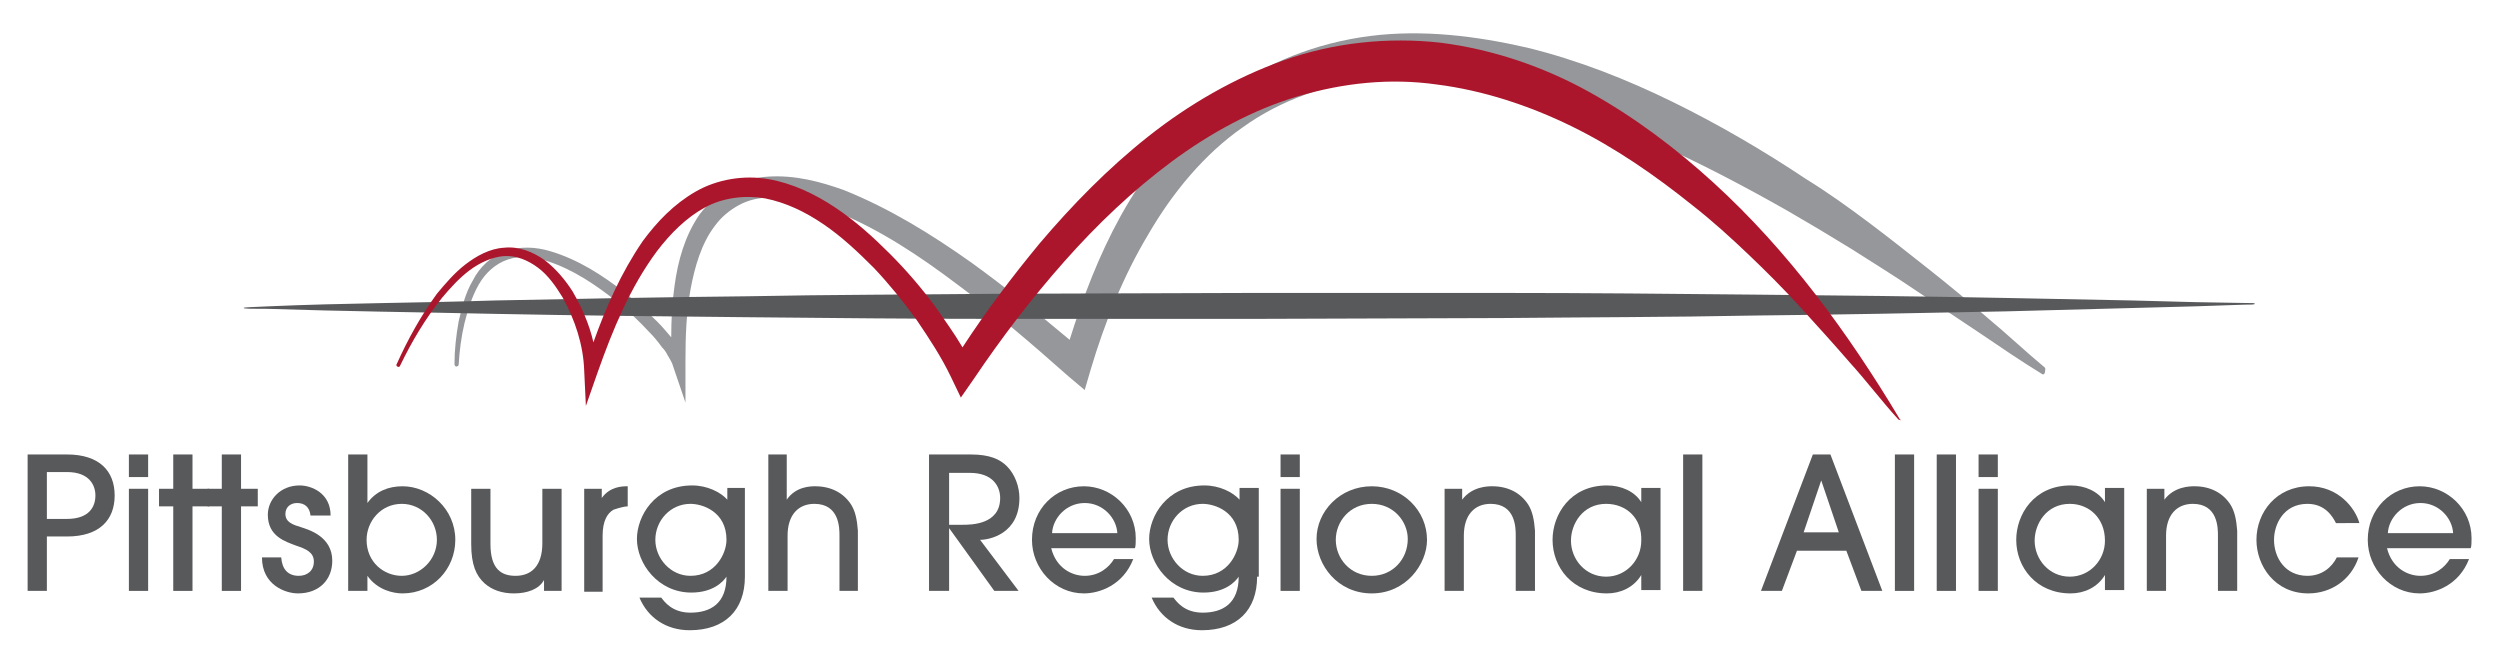 <?xml version="1.0" encoding="utf-8"?>
<!-- Generator: Adobe Illustrator 20.1.0, SVG Export Plug-In . SVG Version: 6.00 Build 0)  -->
<svg version="1.1" id="Layer_1" xmlns="http://www.w3.org/2000/svg" xmlns:xlink="http://www.w3.org/1999/xlink" x="0px" y="0px"
	 viewBox="0 0 298.7 80" style="enable-background:new 0 0 298.7 80;" xml:space="preserve">
<style type="text/css">
	.st0{fill:#95979A;}
	.st1{fill:#58595B;}
	.st2{fill:#AC162C;}
</style>
<g>
	<g>
		<path class="st0" d="M244.3,43.9L244.3,43.9c-2.3-1.9-4.5-4-6.8-5.9c-2.3-2-4.6-3.9-7-5.8c-2.4-1.9-4.8-3.8-7.2-5.6
			c-2.4-1.8-4.9-3.6-7.5-5.2c-5.1-3.4-10.4-6.5-15.9-9.2c-5.5-2.7-11.3-5-17.4-6.5c-6.1-1.4-12.5-2.2-18.8-1.4
			c-6.3,0.8-12.6,3.2-17.7,7.1c-5.1,3.9-9.1,9-12.1,14.4c-2.6,4.7-4.5,9.7-6.1,14.8c-3.8-3.2-7.7-6.3-11.7-9.2
			c-4.8-3.4-9.8-6.5-15.3-8.7c-2.8-1-5.8-1.8-9-1.6c-1.6,0.1-3.2,0.5-4.6,1.3c-1.4,0.8-2.6,1.9-3.6,3.2c-1.8,2.6-2.6,5.6-3,8.5
			c-0.3,2.1-0.4,4.1-0.4,6.2c-0.6-0.7-1.1-1.3-1.7-1.9c-1.2-1.2-2.5-2.3-3.8-3.4c-2.7-2.1-5.6-4-9-5c-1.7-0.5-3.5-0.6-5.3,0
			c-1.7,0.6-3.1,1.9-3.9,3.5c-0.9,1.5-1.3,3.2-1.7,4.9c-0.3,1.7-0.5,3.4-0.5,5.1c0,0.1,0.1,0.3,0.2,0.3c0.1,0,0.3-0.1,0.3-0.2
			c0.1-1.7,0.3-3.3,0.7-5c0.4-1.6,0.9-3.2,1.7-4.6c0.8-1.4,2-2.5,3.5-3c1.5-0.5,3.1-0.3,4.7,0.2c3.1,1,5.9,2.9,8.5,5
			c1.3,1.1,2.5,2.2,3.6,3.4c0.6,0.6,1.1,1.2,1.6,1.9c0.3,0.3,0.5,0.6,0.7,1c0.2,0.3,0.4,0.7,0.5,0.9l1.6,4.7l0-5
			c0-2.9,0.1-5.7,0.6-8.5c0.5-2.7,1.3-5.5,2.9-7.6c0.8-1.1,1.8-1.9,2.9-2.5c1.1-0.6,2.4-0.9,3.7-0.9c2.6-0.1,5.3,0.7,7.9,1.7
			c5.2,2.1,10,5.3,14.5,8.7c4.6,3.4,8.9,7.1,13.3,11l1.9,1.6l0.7-2.4c1.7-5.7,3.9-11.2,6.9-16.2c2.9-5,6.7-9.6,11.3-12.8
			c4.6-3.3,10.1-5.2,15.7-5.7c5.6-0.5,11.4,0.2,17,1.7c11.3,2.9,22,8.1,32.4,14c2.6,1.5,5.1,3,7.7,4.6c2.5,1.6,5.1,3.2,7.6,4.9
			l7.5,5c2.5,1.7,5,3.4,7.6,5c0.1,0.1,0.2,0,0.3-0.1C244.4,44.1,244.4,44,244.3,43.9z"/>
		<path class="st1" d="M32,36.9c9,0.3,18.1,0.4,27.1,0.6c10,0.2,20.1,0.3,30.1,0.4c10,0.1,20.1,0.2,30.1,0.2l30.1,0l30.1-0.1
			c10-0.1,20.1-0.1,30.1-0.3c10-0.1,20.1-0.3,30.1-0.5l15.1-0.4l7.5-0.2l5.9-0.2c0.7,0,1.2,0,1.2-0.1c0-0.1-0.2-0.1-1.2-0.1
			l-5.9-0.1l-7.5-0.2l-15.1-0.3c-10-0.2-20.1-0.3-30.1-0.4c-10-0.1-20.1-0.2-30.1-0.2l-30.1,0l-30.1,0.1c-10,0.1-20.1,0.1-30.1,0.3
			c-10,0.1-20.1,0.3-30.1,0.5c-9,0.3-17.9,0.3-27,0.7c-2,0.1-3,0.1-3,0.2C29.2,36.9,30.1,36.9,32,36.9z"/>
		<path class="st2" d="M227,50.1L227,50.1c-6.1-10.2-13.3-20.1-22.3-28.3c-4.5-4.1-9.4-7.8-14.8-10.8c-5.4-3-11.5-5.1-17.8-5.9
			c-6.3-0.7-12.8,0-18.7,2.1c-5.9,2.1-11.4,5.3-16.2,9.1c-4.8,3.8-9.1,8.2-13,12.8c-3.3,4-6.4,8.1-9.2,12.4c-1-1.7-2.1-3.2-3.2-4.8
			c-1.7-2.3-3.5-4.4-5.5-6.4c-2-2-4.1-3.9-6.5-5.5c-2.4-1.6-5.1-2.9-8-3.4c-2.9-0.5-6.1,0-8.7,1.5c-2.6,1.5-4.6,3.6-6.3,5.9
			c-2.6,3.8-4.4,7.9-5.9,12.1c-0.5-2.2-1.4-4.2-2.5-6.1c-0.9-1.4-2-2.7-3.3-3.7c-1.4-1-3.1-1.7-4.9-1.5c-1.7,0.1-3.3,1-4.6,2
			c-1.3,1-2.4,2.3-3.4,3.5c-1.9,2.6-3.5,5.5-4.8,8.4c-0.1,0.1,0,0.3,0.1,0.3c0.1,0.1,0.3,0,0.3-0.1c1.4-2.9,3-5.6,5-8.1
			c1-1.2,2.1-2.4,3.3-3.3c1.2-0.9,2.7-1.6,4.1-1.7c1.5-0.1,2.9,0.5,4.1,1.4c1.2,0.9,2.1,2.2,2.9,3.5c1.5,2.7,2.5,5.7,2.6,8.8
			l0.2,4.2l1.4-4c1.8-5.1,3.9-10.2,7.1-14.5c1.6-2.1,3.5-4,5.7-5.2c2.2-1.2,4.8-1.5,7.2-1.1c2.5,0.5,4.8,1.6,7,3.1
			c2.2,1.5,4.1,3.3,6,5.2c1.8,1.9,3.5,4,5.1,6.2c1.5,2.2,3,4.5,4.1,6.8l1.2,2.5l1.6-2.3c3.3-4.9,6.9-9.6,10.8-14
			c3.9-4.4,8.1-8.4,12.8-11.9c4.6-3.4,9.7-6.2,15.1-7.8c5.4-1.6,11-2.2,16.6-1.4c5.5,0.7,11,2.5,16.1,5c5.1,2.5,9.9,5.8,14.5,9.5
			c2.3,1.8,4.5,3.8,6.6,5.8c2.1,2,4.2,4.1,6.2,6.3c2,2.2,4,4.4,5.9,6.6c2,2.2,3.8,4.6,5.8,6.8c0.1,0.1,0.2,0.1,0.3,0
			C227.1,50.4,227.1,50.2,227,50.1z"/>
	</g>
	<g>
		<path class="st1" d="M5.6,70.6H3.3V54.3H8c3.9,0,5.7,2,5.7,4.9c0,2.9-1.8,4.9-5.7,4.9H5.6V70.6z M5.6,62H8c2.7,0,3.4-1.5,3.4-2.8
			c0-1.2-0.7-2.8-3.4-2.8H5.6V62z"/>
		<path class="st1" d="M17.7,57h-2.3v-2.7h2.3V57z M17.7,70.6h-2.3V58.4h2.3V70.6z"/>
		<path class="st1" d="M23,70.6h-2.3V60.5H19v-2.1h1.7v-4.1H23v4.1h2v2.1h-2V70.6z"/>
		<path class="st1" d="M28.8,70.6h-2.3V60.5h-1.7v-2.1h1.7v-4.1h2.3v4.1h2v2.1h-2V70.6z"/>
		<path class="st1" d="M37.1,61.6c-0.1-1-0.7-1.5-1.6-1.5c-0.8,0-1.4,0.5-1.4,1.3c0,1,0.9,1.3,1.9,1.6c0.9,0.3,3.7,1.1,3.7,4
			c0,2.2-1.5,3.9-4.1,3.9c-1.5,0-4.3-1-4.3-4.3h2.3c0.1,1.4,0.8,2.2,2.1,2.2c1,0,1.8-0.6,1.8-1.7c0-1.1-0.9-1.5-2.1-1.9
			c-1.3-0.5-3.4-1.1-3.4-3.7c0-1.8,1.5-3.5,3.8-3.5c1.4,0,3.7,0.9,3.7,3.6H37.1z"/>
		<path class="st1" d="M41.6,70.6V54.3h2.3v5.8h0c1-1.4,2.5-2,4.2-2c3.2,0,6.3,2.7,6.3,6.4c0,3.5-2.7,6.4-6.3,6.4
			c-1.1,0-3-0.4-4.2-2.1h0v1.8H41.6z M48,68.8c2.2,0,4.2-1.9,4.2-4.3c0-2.3-1.8-4.3-4.2-4.3c-2.5,0-4.2,2.1-4.2,4.3
			C43.8,67.2,45.9,68.8,48,68.8z"/>
		<path class="st1" d="M58.6,58.4V65c0,3,1.3,3.8,3,3.8c1.9,0,3.2-1.2,3.2-3.9v-6.5h2.3v12.2H65v-1.3h0c-0.6,1.1-2,1.6-3.6,1.6
			c-1.4,0-2.6-0.4-3.5-1.2c-1-0.9-1.6-2.2-1.6-4.7v-6.6H58.6z"/>
		<path class="st1" d="M69.8,70.6V58.4h2.1v1.1h0c1-1.4,2.5-1.4,3.1-1.4v2.4c-0.4,0-1.1,0.2-1.7,0.4c-0.7,0.4-1.3,1.3-1.3,3.1v6.7
			H69.8z"/>
		<path class="st1" d="M89,68.9c0,4-2.4,6.4-6.6,6.4c-2.8,0-5-1.5-6-3.9H79c0.4,0.5,1.3,1.8,3.5,1.8c2.4,0,4.3-1.1,4.3-4.3h0
			c-0.4,0.6-1.6,1.9-4.2,1.9c-4,0-6.5-3.5-6.5-6.4c0-2.7,2.1-6.4,6.6-6.4c1.8,0,3.4,0.8,4.2,1.7v-1.4H89V68.9z M82.5,60.2
			c-2.4,0-4.2,2-4.2,4.3c0,2.2,1.8,4.3,4.2,4.3c3,0,4.3-2.7,4.3-4.3C86.8,61.1,83.9,60.2,82.5,60.2z"/>
		<path class="st1" d="M100.3,70.6V64c0-0.9,0-3.8-3-3.8c-1.9,0-3.2,1.3-3.2,3.8v6.6h-2.3V54.3H94v5.4h0c1.1-1.6,2.9-1.6,3.4-1.6
			c1.9,0,3.4,0.8,4.3,2.2c0.5,0.8,0.7,1.8,0.8,3.1v7.2H100.3z"/>
		<path class="st1" d="M118.8,70.6l-5.4-7.5h0v7.5H111V54.3h5c2.3,0,3.5,0.6,4.3,1.4c1,1,1.5,2.5,1.5,3.8c0,4.3-3.6,5-4.7,5l4.6,6.1
			H118.8z M113.4,62.7h1.6c1,0,4.5,0,4.5-3.2c0-1.4-0.9-3-3.6-3h-2.5V62.7z"/>
		<path class="st1" d="M125.6,65.5c0.6,2.4,2.5,3.3,4,3.3c1.7,0,2.9-1,3.5-2h2.3c-1.2,3.1-4,4.1-5.9,4.1c-3.5,0-6.2-3-6.2-6.4
			c0-3.7,2.8-6.4,6.2-6.4c3.3,0,6.2,2.7,6.2,6.2c0,0.4,0,1-0.1,1.2H125.6z M133.5,63.7c-0.1-1.8-1.7-3.6-3.9-3.6
			c-2.2,0-3.8,1.8-3.9,3.6H133.5z"/>
		<path class="st1" d="M150.2,68.9c0,4-2.4,6.4-6.6,6.4c-2.8,0-5-1.5-6-3.9h2.6c0.4,0.5,1.3,1.8,3.5,1.8c2.4,0,4.3-1.1,4.3-4.3h0
			c-0.4,0.6-1.6,1.9-4.2,1.9c-4,0-6.5-3.5-6.5-6.4c0-2.7,2.1-6.4,6.6-6.4c1.8,0,3.4,0.8,4.2,1.7v-1.4h2.3V68.9z M143.7,60.2
			c-2.4,0-4.2,2-4.2,4.3c0,2.2,1.8,4.3,4.2,4.3c3,0,4.3-2.7,4.3-4.3C148,61.1,145.1,60.2,143.7,60.2z"/>
		<path class="st1" d="M155.2,57H153v-2.7h2.3V57z M155.2,70.6H153V58.4h2.3V70.6z"/>
		<path class="st1" d="M163.9,70.9c-4.1,0-6.6-3.4-6.6-6.5c0-3.3,2.8-6.3,6.6-6.3c3.7,0,6.6,2.9,6.6,6.4
			C170.5,67.4,168,70.9,163.9,70.9z M163.9,60.2c-2.6,0-4.3,2.1-4.3,4.3c0,2.2,1.7,4.3,4.3,4.3c2.5,0,4.3-2,4.3-4.4
			C168.2,62.3,166.5,60.2,163.9,60.2z"/>
		<path class="st1" d="M181.1,70.6V64c0-0.9,0-3.8-3-3.8c-1.9,0-3.2,1.3-3.2,3.8v6.6h-2.3V58.4h2.1v1.3h0c1.2-1.6,3.1-1.6,3.6-1.6
			c1.9,0,3.4,0.8,4.3,2.2c0.5,0.8,0.7,1.8,0.8,3.1v7.2H181.1z"/>
		<path class="st1" d="M196.1,70.6v-1.9h0c-0.9,1.5-2.5,2.2-4.1,2.2c-4.1,0-6.5-3.1-6.5-6.4c0-3,2.1-6.5,6.5-6.5
			c1.7,0,3.3,0.7,4.1,2h0v-1.7h2.3v12.2H196.1z M191.9,60.2c-2.8,0-4.2,2.4-4.2,4.4c0,2.2,1.7,4.3,4.2,4.3c2.4,0,4.2-2,4.2-4.3
			C196.2,61.9,194.3,60.2,191.9,60.2z"/>
		<path class="st1" d="M203.4,70.6h-2.3V54.3h2.3V70.6z"/>
		<path class="st1" d="M222.4,70.6l-1.8-4.8h-5.9l-1.8,4.8h-2.5l6.2-16.3h2.1l6.2,16.3H222.4z M219.7,63.6l-2.1-6.2h0l-2.1,6.2
			H219.7z"/>
		<path class="st1" d="M228.7,70.6h-2.3V54.3h2.3V70.6z"/>
		<path class="st1" d="M233.7,70.6h-2.3V54.3h2.3V70.6z"/>
		<path class="st1" d="M238.7,57h-2.3v-2.7h2.3V57z M238.7,70.6h-2.3V58.4h2.3V70.6z"/>
		<path class="st1" d="M251.5,70.6v-1.9h0c-0.9,1.5-2.5,2.2-4.1,2.2c-4.1,0-6.5-3.1-6.5-6.4c0-3,2.1-6.5,6.5-6.5
			c1.7,0,3.3,0.7,4.1,2h0v-1.7h2.3v12.2H251.5z M247.3,60.2c-2.8,0-4.2,2.4-4.2,4.4c0,2.2,1.7,4.3,4.2,4.3c2.4,0,4.2-2,4.2-4.3
			C251.5,61.9,249.6,60.2,247.3,60.2z"/>
		<path class="st1" d="M265,70.6V64c0-0.9,0-3.8-3-3.8c-1.9,0-3.2,1.3-3.2,3.8v6.6h-2.3V58.4h2.1v1.3h0c1.2-1.6,3.1-1.6,3.6-1.6
			c1.9,0,3.4,0.8,4.3,2.2c0.5,0.8,0.7,1.8,0.8,3.1v7.2H265z"/>
		<path class="st1" d="M279.1,62.5c-0.4-0.8-1.3-2.3-3.4-2.3c-2.9,0-4,2.5-4,4.3c0,2.1,1.3,4.3,4,4.3c1.7,0,2.9-1,3.5-2.2h2.6
			c-0.9,2.7-3.3,4.3-6,4.3c-4,0-6.2-3.3-6.2-6.4c0-3.3,2.4-6.4,6.3-6.4c3.5,0,5.5,2.6,6,4.4H279.1z"/>
		<path class="st1" d="M285.2,65.5c0.6,2.4,2.5,3.3,4,3.3c1.7,0,2.9-1,3.5-2h2.3c-1.2,3.1-4,4.1-5.9,4.1c-3.5,0-6.2-3-6.2-6.4
			c0-3.7,2.8-6.4,6.2-6.4c3.3,0,6.2,2.7,6.2,6.2c0,0.4,0,1-0.1,1.2H285.2z M293.1,63.7c-0.1-1.8-1.7-3.6-3.9-3.6s-3.8,1.8-3.9,3.6
			H293.1z"/>
	</g>
</g>
<g>
</g>
<g>
</g>
<g>
</g>
<g>
</g>
<g>
</g>
<g>
</g>
</svg>
